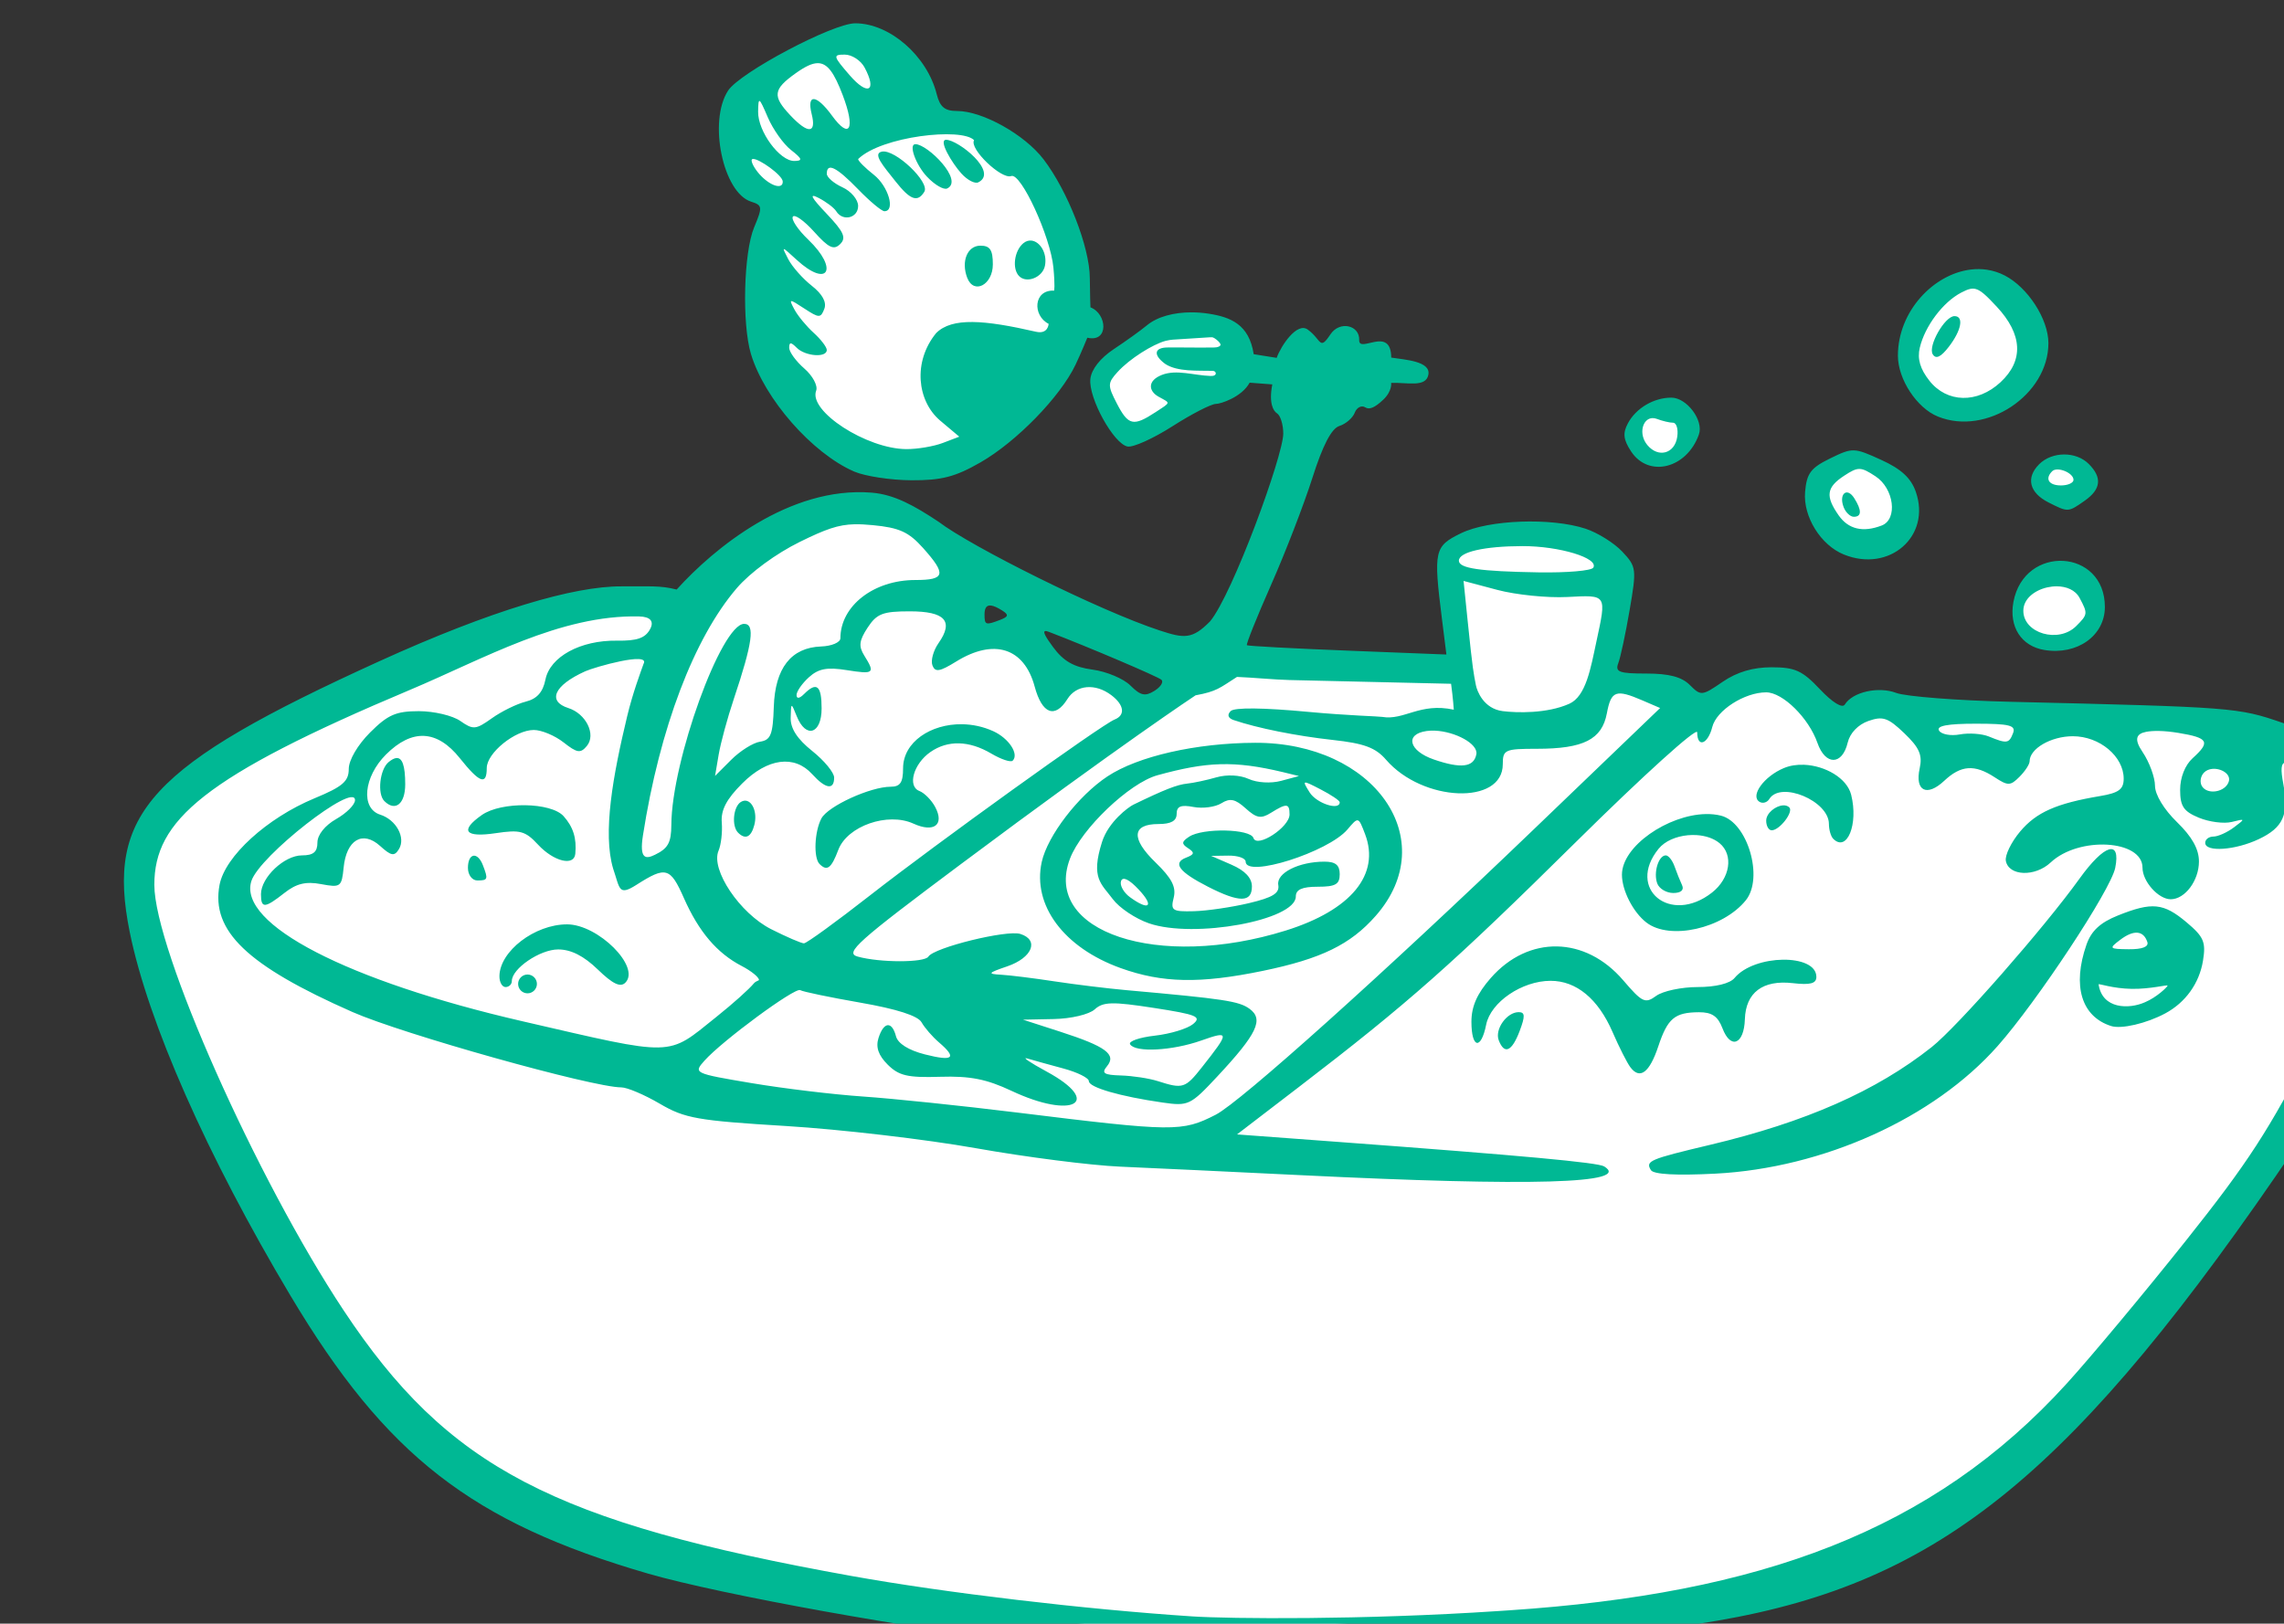 <?xml version="1.0" ?><svg height="247.736mm" viewBox="0 0 348.413 247.736" width="348.413mm" xmlns="http://www.w3.org/2000/svg">
    <rect x="0" y="0" width="348.413" height="247.736" fill="#333333" stroke="none"/>
    <path d="m 45779.949,8537.066 c -9.51,-0.246 -19.052,6.409 -35.75,13.965 -28.124,12.726 -37.761,24.599 -39.578,46.781 -1.527,18.648 6.975,24.18 30.688,37.647 -6.887,11.752 -11.578,26.152 -12.674,43.818 -4.77,76.857 40.285,94.959 69.422,104.734 34.137,4.138 96.548,-18.258 108.388,-79.857 11.839,-61.6 -34.824,-107.631 -68.099,-112.906 -3.625,-0.575 -7.864,-0.76 -12.264,-0.769 -3.465,-15.834 -9.122,-32.272 -18.371,-41.297 -8.761,-8.549 -15.255,-11.947 -21.762,-12.115 z m 643.016,144.162 c -9.511,0.072 -19.037,4.597 -25.875,11.502 -13.678,13.809 -16.438,30.929 -4.082,48.928 9.598,13.292 27.067,11.845 38.504,5.432 11.437,-6.413 30.805,-28.811 17.242,-50.637 -6.782,-10.913 -16.278,-15.296 -25.789,-15.225 z m -446.611,21.725 c -15.322,0.431 -33.835,11.422 -48.381,22.979 -18.621,14.792 -10.285,13.341 -3.504,26.943 8.219,26.067 62.755,-9.256 70.111,-15.152 7.357,-5.896 10.346,-24.413 -6.262,-32.43 -3.634,-1.754 -7.674,-2.461 -11.964,-2.34 z m 265.623,47.619 c -7.626,0.064 -14.06,5.394 -13.963,17.791 -2.07,12.93 15.86,13.861 25.4,8.689 9.54,-5.172 3.679,-22.914 -6.033,-25.707 -1.821,-0.524 -3.645,-0.788 -5.404,-0.773 z m 116.599,33.445 c -8.333,-0.067 -16.77,2.934 -22.465,8.935 -14.488,20 1.773,36.582 19.178,38.754 17.404,2.172 36.582,-20.405 27.088,-35.553 -5.042,-8.047 -14.356,-12.061 -23.801,-12.137 z m 110.68,0.02 c -3.821,0.095 -6.893,2.357 -9.121,6.809 1.895,12.051 4.538,7.032 15.457,10.084 10.919,3.051 14.999,-5.119 5.459,-12.102 -4.471,-3.273 -8.424,-4.875 -11.795,-4.791 z m -681.901,27.557 c -11.806,-0.443 -24.376,0.988 -35.574,4.006 -29.862,8.047 -74.408,50.203 -74.408,50.203 0,0 -55.211,-2.36 -72.275,3.473 -17.063,5.833 -134.447,53.617 -157.582,70.377 -23.135,16.76 -52.344,20.969 -75.315,65.193 -7.654,51.839 5.573,82.788 79.326,235.545 73.751,152.757 217.399,170.55 352.598,197.498 135.199,26.948 230.457,13.698 419.227,6.094 188.769,-7.605 288.316,-158.79 331.878,-213.351 43.562,-54.561 82.565,-120.58 97.249,-191.68 14.685,-71.1 -43.071,-94.77 -63.334,-101.268 -20.264,-6.497 -192.379,-12.257 -210.674,-15.432 -18.293,-3.175 -35.852,17.867 -35.852,17.867 0,0 -27.513,-30.927 -42.033,-31.148 -14.52,-0.222 -46.434,15.357 -46.434,15.357 l -46.433,-18.016 c 0,0 10.254,-46.587 6.07,-59.359 -4.184,-12.773 -25.675,-24.363 -45.693,-22.148 -20.017,2.215 -46.519,5.905 -48.241,13.879 -1.724,7.974 6.155,63.789 6.155,63.789 0,0 -100.828,-4.799 -134.217,-0.443 -33.39,4.356 -53.621,25.719 -53.621,25.719 0,0 -3.529,-11.296 -11.651,-17.129 -8.122,-5.833 -38.966,0.664 -38.966,0.664 0,0 -4.678,-15.874 -12.225,-26.432 -7.548,-10.558 -31.502,-3.1 -31.502,-3.1 0,0 -4.84,-31.083 -13.701,-51.018 -5.536,-12.459 -23.093,-18.401 -42.772,-19.141 z m 683.754,38.08 c -8.413,-0.1 -17.14,3.124 -21.261,8.977 -10.057,26.274 6.664,24.726 21.607,28.76 14.942,4.034 25.401,-16.965 17.815,-29.223 -3.556,-5.746 -10.736,-8.425 -18.161,-8.514 z" fill="#FFFFFF" paint-order="markers stroke fill" transform="translate(285.736,52.819) matrix(0.265,0,0,0.265,-12286.515,-2309.869)"/>
    <path d="m 45778.266,8530.582 c -12.889,0 -66.326,28.283 -73.17,38.728 -11.536,17.61 -3.019,58.814 13.226,63.971 6.54,2.076 6.657,3.05 1.752,14.787 -6.041,14.453 -7.076,55.483 -1.845,72.896 7.776,25.873 35.247,57.191 59.373,67.689 6.24,2.714 21.082,4.977 32.984,5.043 17.372,0.087 25.212,-1.941 39.746,-10.279 20.756,-11.905 45.923,-37.755 54.719,-56.197 3.312,-6.943 6.815,-15.609 6.815,-15.609 12.553,2.937 11.469,-13.783 1.809,-17.48 0,0 -0.332,-8.276 -0.382,-17.018 -0.103,-17.674 -12.699,-49.961 -26.604,-68.191 -10.887,-14.274 -35.162,-27.846 -49.802,-27.846 -7.076,0 -9.871,-2.311 -11.723,-9.699 -5.543,-22.075 -27.062,-40.795 -46.898,-40.795 z m -6.034,18.033 c 4.092,0 9.223,3.332 11.405,7.402 7.346,13.731 1.895,16.577 -8.575,4.475 -9.584,-11.084 -9.774,-11.877 -2.83,-11.877 z m -15.496,4.922 c 5.646,0.013 9.464,5.686 14.293,18.336 7.459,19.526 4.136,25.984 -6.123,11.9 -9.004,-12.361 -14.693,-12.797 -11.705,-0.894 2.829,11.278 -2.099,11.547 -12.318,0.67 -10.409,-11.077 -9.913,-14.932 3.105,-24.203 5.316,-3.785 9.361,-5.816 12.748,-5.809 z m -33.447,21.812 c 0.739,0.425 2.1,3.429 4.633,9.334 2.979,6.943 9.003,15.427 13.383,18.854 6.511,5.093 6.861,6.247 1.916,6.312 -8.429,0.111 -21.021,-17.016 -20.86,-28.357 0.07,-4.412 0.188,-6.567 0.928,-6.143 z m 123.397,22.533 c -2.997,4.853 15.8,22.785 21.376,20.646 5.556,-2.132 22.596,34.849 24.284,52.709 1.021,10.779 0.42,13.266 0.42,13.266 -12.016,-0.589 -12.527,14.395 -3.171,19.117 0,0 -0.216,6.176 -7.275,4.558 -29.804,-6.831 -48.333,-8.371 -57.472,0.765 -13.541,16.561 -10.919,39.101 2.232,50.326 l 11.082,9.326 -9.514,3.619 c -5.234,1.991 -14.687,3.579 -21.002,3.539 -22.891,-0.159 -56.385,-21.878 -51.873,-33.637 1.081,-2.821 -1.965,-8.553 -6.775,-12.734 -4.81,-4.183 -8.742,-9.562 -8.742,-11.955 0,-3.387 0.96,-3.394 4.324,-0.027 4.947,4.944 17.313,5.861 17.313,1.281 0,-1.676 -3.395,-6.122 -7.547,-9.879 -4.149,-3.757 -9.137,-9.803 -11.082,-13.438 -3.375,-6.305 -3.111,-6.331 5.707,-0.553 8.496,5.564 9.428,5.58 11.494,0.195 1.463,-3.809 -1.061,-8.462 -7.199,-13.293 -5.197,-4.088 -11.284,-10.958 -13.524,-15.268 -4.066,-7.822 -4.056,-7.821 4.764,0.279 18.08,16.602 24.506,5.464 6.697,-11.6 -5.881,-5.634 -9.871,-11.569 -8.867,-13.19 1,-1.622 6.515,2.278 12.254,8.666 8.361,9.309 11.334,10.721 14.992,7.113 3.668,-3.619 2.126,-7.065 -7.875,-17.586 -8.924,-9.387 -10.201,-11.93 -4.523,-9.002 4.356,2.242 8.911,5.691 10.132,7.664 3.764,6.093 12.612,3.956 12.612,-3.047 0,-3.65 -4.057,-8.482 -9.016,-10.742 -4.961,-2.259 -9.019,-5.768 -9.019,-7.793 0,-6.658 5.612,-3.874 18.035,8.94 6.729,6.943 13.537,12.623 15.134,12.623 6.486,0 2.297,-14.376 -6.117,-20.996 -4.959,-3.9 -9.017,-7.964 -9.017,-9.031 13.421,-13.137 59.722,-18.293 66.758,-10.865 z m -127.309,10.82 c 3.401,-0.333 17.013,9.331 17.156,12.949 0.192,4.571 -6.283,3.007 -12.25,-2.963 -3.119,-3.117 -5.67,-7.251 -5.67,-9.186 0,-0.502 0.278,-0.753 0.764,-0.801 z m 93.52,-8.525 c -4.122,0 0.305,11.957 6.601,18.657 4.601,4.898 9.744,7.77 11.684,6.856 9.802,-4.623 -11.329,-25.513 -18.285,-25.513 z m 17.677,-2.517 c -4.653,0 3.358,13.394 8.789,19.397 3.547,3.92 7.836,6.035 9.748,5.088 11.884,-5.885 -11.613,-24.485 -18.537,-24.485 z m -36.949,6.803 c -5.6,1.129 0.804,8.238 7.863,17.188 8.42,10.682 12.666,12.208 16.533,5.947 3.394,-5.492 -16.806,-24.668 -24.396,-23.135 z m 86.223,51.244 c -1.603,-0.217 -3.272,0.221 -4.821,1.506 -5.263,4.366 -6.58,14.784 -2.404,18.963 4.394,4.391 13.568,0.657 14.859,-6.049 1.392,-7.227 -2.824,-13.769 -7.634,-14.42 z m -29.539,2.912 c -7.507,0 -11.21,9.055 -7.579,18.51 3.767,9.822 14.743,4.061 14.743,-7.738 0,-8.342 -1.616,-10.771 -7.164,-10.771 z m 570.22,13.736 c -21.477,2.534 -42.062,23.988 -42.062,49.574 0,13.616 10.877,30.173 23.06,35.096 27.927,11.284 63.596,-12.466 63.573,-42.312 -0.02,-13.795 -11.798,-32.032 -25.159,-38.939 -3.294,-1.704 -6.727,-2.783 -10.211,-3.301 -3.046,-0.453 -6.132,-0.479 -9.201,-0.117 z m 2.52,11.162 c 3.062,0.702 6.268,3.751 12.281,10.199 14.917,16.002 15.67,31.051 2.18,43.553 -13.316,12.342 -30.813,11.948 -40.934,-0.92 -5.326,-6.761 -7.019,-12.601 -5.517,-18.953 2.943,-12.443 13.338,-26.277 23.857,-31.752 1.976,-1.028 3.57,-1.754 5.02,-2.086 1.087,-0.249 2.092,-0.275 3.113,-0.041 z m -451.373,13.494 c -9.823,0.03 -19.383,2.376 -25.557,7.514 -3.469,2.887 -11.992,9.012 -18.943,13.611 -7.901,5.228 -12.982,11.701 -13.565,17.271 -1.141,10.927 13.402,37.315 21.414,38.857 3.217,0.62 14.877,-4.649 25.905,-11.705 11.032,-7.056 22.26,-12.828 24.953,-12.828 2.694,0 14.871,-3.891 19.416,-12.223 l 13.049,0.981 c -2.155,11.045 0.709,15.429 2.697,16.656 1.984,1.227 3.609,6.476 3.609,11.664 0,12.64 -29.136,92.416 -42.117,108.113 -10.332,10.469 -14.934,9.862 -28.912,5.285 -34.867,-11.415 -108.957,-48.479 -127.367,-62.611 -13.977,-9.264 -25.433,-15.733 -38.615,-16.781 -47.322,-3.765 -90.872,32.175 -112.172,55.792 -9.657,-2.44 -15.518,-1.735 -31.811,-1.827 -27.262,-0.155 -74.7,13.693 -139.346,43.107 -132.15,60.131 -157.488,87.61 -143.701,155.834 10.491,51.889 44.573,129.048 92.465,209.316 55.087,92.323 104.367,130.656 205.918,160.168 41.515,12.065 156.142,32.731 217.635,39.236 90.494,9.573 310.2,2.907 397.588,-12.064 129.291,-22.15 206.222,-85.223 333.775,-273.65 57.312,-84.665 68.515,-110.993 65.727,-154.475 -2.917,-45.429 -25.068,-72.072 -73.94,-88.936 -25.529,-8.809 -27.85,-8.988 -156.369,-12.076 -30.799,-0.74 -60.447,-3.039 -65.887,-5.107 -10.289,-3.913 -25.144,-0.56 -29.623,6.688 -1.432,2.319 -7.127,-1.181 -14.314,-8.801 -10.137,-10.749 -14.333,-12.656 -27.858,-12.656 -10.747,0 -19.906,2.729 -28.177,8.398 -11.872,8.133 -12.466,8.192 -18.854,1.807 -4.661,-4.663 -11.991,-6.596 -25.031,-6.596 -15.711,0 -18.099,-0.889 -16.137,-6.004 1.267,-3.302 4.204,-17.066 6.522,-30.59 4.062,-23.688 3.909,-24.922 -4.252,-33.607 -4.658,-4.959 -14.152,-10.89 -21.094,-13.182 -19.735,-6.513 -55.748,-5.205 -71.738,2.603 -15.356,7.499 -15.901,9.931 -10.992,49.129 l 2.595,20.699 -56.886,-2.244 c -31.288,-1.236 -57.369,-2.637 -57.954,-3.113 -0.587,-0.476 5.663,-16.091 13.889,-34.699 8.227,-18.608 18.935,-46.338 23.801,-61.623 6.022,-18.92 10.992,-28.471 15.562,-29.922 3.694,-1.172 7.669,-4.612 8.83,-7.641 1.162,-3.03 3.88,-4.414 6.041,-3.078 2.161,1.336 5.055,0.616 10.354,-4.396 5.299,-5.012 4.555,-9.674 4.555,-9.674 9.123,-0.38 20.039,2.814 21.433,-4.738 1.453,-7.868 -13.734,-8.611 -21.383,-9.84 -0.134,-18.713 -18.743,-2.084 -18.443,-10.133 0.316,-8.535 -11.22,-11.276 -16.568,-3.227 -6.43,9.676 -5.016,3.034 -13.076,-2.787 -6.187,-4.468 -15.428,9.408 -17.85,16.303 l -13.229,-2.106 c -2.631,-17.184 -13.312,-21.42 -26.179,-23.369 -3.217,-0.487 -6.519,-0.735 -9.793,-0.725 z m 439.365,2.178 c -5.588,0 -15.423,17.285 -12.512,21.992 1.817,2.938 4.685,1.588 9.254,-4.354 7.265,-9.446 8.778,-17.639 3.258,-17.639 z m -428.648,12.182 c 0.713,-0.045 1.555,-0.16 2.548,0.453 1.988,1.227 3.61,2.946 3.61,3.822 0,0.876 -1.622,1.594 -3.61,1.594 -9.844,0.174 -18.954,-0.102 -26.863,0 -7.293,0 -8.821,4.022 -1.307,9.516 7.053,4.583 18.659,3.704 27.219,3.939 2.372,0.012 2.855,3.148 -1.086,2.953 -9.686,-0.317 -19.647,-3.908 -28.082,-0.627 -8.455,3.289 -7.814,9.265 -1.976,12.541 6.958,3.905 7.453,2.926 -1.68,8.91 -12.831,8.409 -15.721,7.753 -22.354,-5.068 -5.336,-10.32 -5.307,-11.672 0.415,-17.994 7.013,-7.748 20.343,-15.983 27.593,-17.959 1.451,-0.395 3.38,-0.659 4.256,-0.715 z m 265.658,34.75 c -10.103,0 -20.335,6.044 -25.002,14.768 -3.051,5.704 -2.644,9.374 1.805,16.162 10.1,15.416 32.13,9.917 39.064,-9.754 2.842,-8.06 -6.984,-21.176 -15.867,-21.176 z m -10.905,11.781 c 0.819,-0.031 1.707,0.118 2.649,0.48 3.123,1.199 7.284,2.18 9.244,2.18 1.964,0 3.05,3.64 2.414,8.088 -1.391,9.755 -10.901,12.377 -17.232,4.75 -5.205,-6.273 -2.806,-15.282 2.925,-15.498 z m 115.975,18.584 c -3.771,-0.105 -7.206,1.475 -13.689,4.644 -11.156,5.453 -13.493,8.591 -14.397,19.338 -1.189,14.164 9.014,30.601 22.338,35.984 26.184,10.58 50.333,-10.494 41.398,-36.125 -2.758,-7.918 -8.407,-13.128 -19.935,-18.379 -7.832,-3.568 -11.943,-5.358 -15.715,-5.463 z m 120.963,2.352 c -5.289,0.033 -10.593,1.911 -14.311,5.629 -7.774,7.776 -5.672,16.399 5.368,21.984 11.365,5.749 11.24,5.756 20.832,-0.963 9.446,-6.617 10.192,-13.353 2.347,-21.197 -3.67,-3.671 -8.945,-5.485 -14.236,-5.451 z m -117.709,8.34 c 2.44,0.045 4.939,1.448 9.199,4.24 10.69,7.004 12.925,24.74 3.569,28.33 -10.799,4.145 -19.162,2.174 -24.77,-5.834 -7.76,-11.08 -7.065,-16.137 3.152,-22.83 4.029,-2.64 6.41,-3.951 8.85,-3.906 z m 114.035,0.297 c 1.288,0.012 2.734,0.341 4.088,0.887 2.709,1.092 5.055,3.051 5.055,5.08 0,1.773 -3.248,3.225 -7.221,3.225 -7.038,0 -9.407,-3.828 -5.061,-8.174 0.724,-0.723 1.852,-1.029 3.139,-1.018 z m -122.236,13.42 c -1.776,0.788 -2.602,3.966 -0.957,8.252 1.174,3.064 3.81,5.572 5.861,5.572 4.577,0 4.668,-3.738 0.246,-10.727 -1.04,-1.644 -2.126,-2.621 -3.123,-3.041 -0.744,-0.311 -1.437,-0.318 -2.027,-0.057 z m -570.309,18.137 c 3.145,-0.071 6.534,0.125 10.524,0.508 15.288,1.469 20.667,3.917 28.914,13.146 13.586,15.205 12.797,18.439 -4.477,18.439 -23.934,0 -43.077,14.886 -43.107,33.531 0,2.387 -5.006,4.519 -11.117,4.738 -17.244,0.619 -26.499,12.449 -27.219,34.799 -0.514,15.954 -1.749,19.077 -7.906,20.02 -4.014,0.614 -11.48,5.303 -16.598,10.42 l -9.309,9.305 2.073,-12.225 c 1.135,-6.723 5.057,-21.151 8.709,-32.06 10.831,-32.348 12.336,-43.279 5.955,-43.279 -13.134,0 -41.712,78.963 -41.901,115.736 -0.05,10.399 -1.994,13.581 -9.408,17.203 -5.157,2.52 -9.128,2.872 -6.936,-11.141 9.652,-61.703 29.384,-113.685 54.042,-142.389 7.693,-8.957 22.558,-19.864 36.269,-26.613 14.804,-7.292 22.058,-9.924 31.492,-10.139 z m 384.49,12.57 c 21.275,-0.036 44.144,6.934 40.752,12.42 -1.083,1.755 -15.279,2.968 -31.543,2.697 -33.923,-0.564 -45.82,-2.313 -45.82,-6.736 0,-4.989 14.66,-8.344 36.611,-8.381 z m 311.274,8.5 c -12.38,-0.687 -25.539,6.981 -28.658,23.604 -2.685,14.327 4.5,25.509 17.812,27.705 18.891,3.117 34.822,-8.223 34.822,-24.785 0,-16.796 -11.597,-25.837 -23.976,-26.523 z m -345.188,11.541 19.411,5.162 c 10.676,2.839 28.756,4.682 40.177,4.1 23.188,-1.182 22.774,-1.82 16.828,25.91 -3.206,14.94 -5.909,31.25 -15.556,35.562 -12.861,5.75 -30.37,5.245 -38.326,4.238 -10.998,-1.391 -14.804,-11.584 -15.459,-15.039 -1.337,-7.053 -1.773,-8.175 -4.719,-36.922 z m 341.475,3.111 c 5.497,0.03 10.664,2.07 13.121,6.66 4.833,9.031 4.775,9.515 -1.937,16.227 -10.122,10.121 -30.43,4.235 -30.43,-8.82 0,-6.869 6.456,-11.781 13.728,-13.445 1.818,-0.416 3.686,-0.631 5.518,-0.621 z m -613.371,11.088 c 1.588,0.22 3.69,1.179 6.355,2.869 3.839,2.433 3.597,3.516 -1.195,5.356 -8.392,3.22 -9.021,3.003 -9.021,-3.104 0,-3.036 0.777,-4.727 2.443,-5.094 0.416,-0.092 0.889,-0.101 1.418,-0.027 z m -46.945,3.316 c 20.397,0 25.499,5.61 16.627,18.281 -3.005,4.287 -4.593,10.062 -3.53,12.834 1.571,4.092 4.154,3.674 13.682,-2.217 21.772,-13.455 39.159,-7.895 45.176,14.443 4.252,15.791 11.689,18.615 18.849,7.152 5.15,-8.248 16.092,-9.196 25.315,-2.193 7.401,5.619 8.156,11.516 1.802,14.014 -7.326,2.878 -102.582,71.394 -140.777,101.258 -19.401,15.171 -36.505,27.584 -38.006,27.584 -1.503,0 -9.97,-3.651 -18.82,-8.115 -18.089,-9.122 -35.014,-34.339 -30.344,-45.209 1.461,-3.403 2.302,-10.686 1.864,-16.186 -0.579,-7.244 2.658,-13.454 11.746,-22.541 14.589,-14.591 30.077,-16.64 40.31,-5.332 7.707,8.514 12.625,9.277 12.625,1.959 0,-2.891 -5.681,-9.789 -12.625,-15.328 -8.602,-6.864 -12.554,-12.946 -12.392,-19.09 0.226,-8.977 0.245,-8.982 3.492,-0.902 5.262,13.092 14.31,10.242 14.31,-4.508 0,-13.216 -2.84,-15.551 -10.095,-8.295 -2.653,2.654 -4.33,2.869 -4.33,0.559 0,-2.073 3.207,-6.669 7.123,-10.215 5.488,-4.967 10.45,-5.91 21.64,-4.121 15.808,2.528 16.61,1.88 10.268,-8.281 -3.411,-5.457 -3.037,-8.669 1.883,-16.18 5.26,-8.024 8.736,-9.371 24.207,-9.371 z m -155.631,2.949 c 6.25,0.153 8.655,2.721 6.222,7.268 -2.785,5.2 -7.477,6.84 -19.086,6.664 -20.986,-0.317 -38.542,9.236 -41.175,22.408 -1.459,7.284 -4.856,11.08 -11.393,12.721 -5.122,1.286 -13.87,5.582 -19.433,9.545 -9.317,6.634 -10.759,6.757 -18.172,1.565 -4.428,-3.102 -15.166,-5.641 -23.858,-5.641 -13.159,0 -17.86,2.053 -28.08,12.273 -7.185,7.186 -12.275,15.894 -12.275,21 0,7.156 -3.527,10.183 -19.637,16.861 -27.455,11.38 -51.666,33.452 -54.756,49.92 -4.968,26.478 15.867,46.408 76.481,73.148 28.796,12.704 138.307,43.414 154.814,43.414 3.344,0 13.296,4.227 22.115,9.395 14.457,8.474 21.6,9.737 72.848,12.865 31.249,1.908 80.373,7.653 109.168,12.77 28.79,5.116 66.157,9.893 83.035,10.615 16.879,0.722 63.995,2.944 104.701,4.938 132.329,6.48 189.882,4.8 173.901,-5.076 -3.64,-2.25 -46.531,-6.197 -153.819,-14.158 l -57.539,-4.269 35.875,-27.5 c 62.503,-47.908 88.277,-70.715 159.532,-141.17 38.432,-38.005 69.498,-66.096 69.498,-62.848 0,9.114 6.175,6.918 8.685,-3.088 2.399,-9.557 18.534,-19.922 31.012,-19.922 9.547,0 24.515,14.761 29.515,29.104 4.576,13.133 14.309,13.016 17.432,-0.207 1.285,-5.434 5.969,-10.329 11.877,-12.406 8.348,-2.937 11.331,-1.916 20.713,7.072 8.67,8.302 10.52,12.534 8.836,20.203 -2.867,13.05 4.105,16.581 14.135,7.158 9.611,-9.03 17.484,-9.583 29.004,-2.035 7.683,5.035 9.045,5.012 14.312,-0.256 3.203,-3.202 5.824,-7.216 5.824,-8.918 0,-7.294 12.326,-14.441 24.903,-14.441 15.377,0 29.254,11.59 29.254,24.438 0,6.118 -2.819,8.201 -13.54,10 -25.243,4.238 -36.748,9.341 -46.086,20.441 -5.122,6.09 -8.817,13.696 -8.205,16.906 1.674,8.792 16.838,9.319 25.801,0.898 16.179,-15.199 52.862,-13.113 52.862,3.004 0,7.945 9.143,18.18 16.244,18.18 8.206,0 16.248,-10.758 16.248,-21.746 0,-7.14 -3.962,-14.243 -12.637,-22.67 -7.488,-7.272 -12.662,-15.801 -12.662,-20.933 -0.01,-4.764 -3.184,-13.576 -7.193,-19.49 -5.008,-7.387 -3.579,-10.413 2.021,-11.543 3.85,-0.777 10.299,-0.791 18.736,0.607 17.233,2.854 18.507,5.145 8.119,14.545 -4.374,3.96 -7.214,11.12 -7.214,18.174 0,9.522 1.96,12.451 10.8,16.113 5.944,2.46 14.474,3.553 18.956,2.424 7.866,-1.982 7.907,-1.871 1.142,3.184 -3.854,2.88 -9.136,5.236 -11.736,5.236 -2.599,0 -4.725,1.622 -4.725,3.607 0,5.509 17.307,4.303 30.914,-2.154 14.056,-6.679 17.353,-14.16 14.008,-31.984 -2.943,-15.677 0.119,-15.999 19.393,-2.035 23.975,17.369 27.686,25.82 27.75,62.176 0.05,29.722 -12.349,55.796 -30.133,90.439 -25.141,48.978 -37.26,67.658 -73.211,112.832 -23.695,29.775 -54.397,66.6 -68.225,81.832 -77.705,85.576 -177.152,121.202 -321.24,130.807 0,0 -4.159,0.277 -6.238,0.416 -78.229,5.215 -154.802,4.475 -176.08,3.078 -62.043,-4.073 -142.32,-13.591 -196.041,-23.246 -172.207,-30.951 -232.614,-62.549 -292.539,-153.021 -50.229,-75.836 -108.926,-207.834 -108.926,-244.953 0,-36.928 28.063,-62.138 147.174,-112.256 42.22,-17.765 86.527,-43.387 131.994,-42.275 z m 233.558,8.438 c 0.43,-0.125 1.168,0.026 2.205,0.424 22.794,8.748 62.601,25.695 64.747,27.568 1.44,1.254 -0.359,4.138 -3.995,6.408 -5.347,3.338 -7.988,2.748 -13.806,-3.068 -3.959,-3.959 -13.762,-8.078 -21.787,-9.154 -10.797,-1.448 -16.71,-4.816 -22.721,-12.947 -4.447,-6.014 -5.931,-8.857 -4.643,-9.23 z m -231.107,18.826 c -1.706,4.83 -6.184,16.603 -9.465,30.287 -8.123,33.878 -14.219,67.075 -8.023,87.754 3.894,11.338 2.961,15.837 13.254,9.305 17.096,-10.918 19.578,-10.234 27.449,7.557 8.579,19.394 19.051,31.692 33.287,39.1 5.456,2.838 9.92,6.45 9.92,8.027 0,0.392 -1.645,0.565 -2.817,1.846 -2.942,3.529 -11.514,11.27 -21.97,19.648 -28.491,22.831 -22.765,22.714 -111.369,2.289 -100.736,-23.221 -163.91,-55.909 -156.034,-80.73 4.575,-14.407 59.7,-57.451 59.653,-46.572 0,2.594 -4.884,7.484 -10.83,10.867 -6.48,3.687 -10.805,9.109 -10.805,13.539 0,5.443 -2.341,7.387 -8.889,7.387 -10.195,0 -23.605,12.695 -23.605,22.344 0,8.338 2.139,8.22 13.531,-0.74 6.875,-5.408 12.29,-6.708 21.072,-5.061 11.228,2.106 11.877,1.63 12.977,-9.506 1.584,-16.024 10.946,-21.565 21.023,-12.443 6.364,5.757 8.183,6.069 10.791,1.848 4.085,-6.611 -1.529,-16.965 -10.795,-19.906 -11.264,-3.575 -9.519,-21.729 3.329,-34.576 15.025,-15.027 29.458,-14.321 42.544,2.082 11.397,14.282 15.498,15.785 15.498,5.678 0,-8.693 16.34,-21.924 27.077,-21.924 4.426,0 12.151,3.227 17.164,7.17 7.778,6.12 9.739,6.417 13.375,2.035 5.442,-6.556 -0.446,-18.591 -10.682,-21.84 -11.943,-3.792 -8.603,-12.871 9.746,-21.16 5.365,-2.424 37.54,-11.557 33.594,-4.303 z m 341.588,7.545 c 9.236,0.361 21.514,1.594 30.256,1.797 l 92.986,2.156 c 1.188,8.737 1.564,14.916 1.562,14.916 -19.66,-4.245 -28.498,6.338 -41.261,4.146 -1.973,-0.339 -19.568,-0.735 -42.342,-2.873 -26.077,-2.448 -42.681,-2.623 -44.836,-0.469 -2.153,2.154 -1.522,4.067 1.701,5.166 13.591,4.636 36.167,9.17 57.035,11.453 18.089,1.979 24.684,4.424 30.69,11.371 21.137,24.461 67.219,26.255 67.219,2.617 0,-8.37 1.167,-8.898 19.683,-8.898 26.791,0 37.408,-5.387 40.225,-20.408 2.453,-13.08 5.166,-14.055 20.578,-7.408 l 10.084,4.35 -73.307,70.402 c -86.122,82.708 -168.504,156.63 -182.47,163.734 v 0.012 c -19.588,9.964 -23.82,9.917 -114.596,-1.266 -31.77,-3.914 -71.572,-8.051 -88.451,-9.193 -16.88,-1.142 -45.781,-4.62 -64.231,-7.729 -33.191,-5.593 -33.479,-5.727 -27.078,-12.904 10.247,-11.493 52.227,-42.424 55.137,-40.625 1.451,0.897 17.036,4.142 34.637,7.211 20.993,3.66 33.099,7.551 35.201,11.305 1.76,3.147 6.281,8.358 10.043,11.578 10.559,9.042 8.209,11.049 -8.09,6.912 -9.404,-2.387 -15.571,-6.253 -16.668,-10.447 -2.324,-8.896 -7.07,-8.429 -10.059,0.988 -1.684,5.306 -0.07,10.001 5.291,15.344 6.418,6.4 11.505,7.582 30.164,7.002 17.308,-0.538 26.733,1.322 41.176,8.123 35.205,16.579 53.004,6.679 20.08,-11.17 -9.433,-5.113 -14.406,-8.484 -11.056,-7.49 3.35,0.994 12.691,3.586 20.755,5.758 8.07,2.172 14.672,5.449 14.672,7.281 0,3.599 17.858,8.783 42.469,12.326 14.8,2.131 16.015,1.55 31.443,-14.984 22.951,-24.598 26.913,-32.897 18.604,-38.973 -6.057,-4.429 -14.569,-5.722 -70.856,-10.752 -10.922,-0.976 -29.607,-3.262 -41.521,-5.08 -11.913,-1.818 -25.722,-3.533 -30.686,-3.812 -8.011,-0.451 -7.614,-0.993 3.567,-4.818 14.42,-4.935 18.568,-15.162 7.564,-18.654 -7.826,-2.483 -49.746,7.843 -52.961,13.045 -2.201,3.551 -28.023,3.541 -40.748,-0.025 -7.537,-2.114 -0.404,-8.497 59.571,-53.303 92.266,-68.927 134.984,-97.115 134.984,-97.115 12.25,-2.264 13.82,-4.185 23.84,-10.596 z m 425.26,26.941 c 19.462,1e-4 23.204,0.943 21.488,5.416 -2.312,6.027 -3.56,6.202 -13.942,1.951 -3.972,-1.626 -11.49,-2.161 -16.71,-1.188 -5.218,0.973 -10.596,-0.02 -11.948,-2.205 -1.689,-2.737 4.881,-3.975 21.112,-3.975 z m -583.541,0.301 c -17.899,-0.244 -33.93,10.179 -33.93,25.43 0,8.119 -1.653,10.559 -7.145,10.559 -11.643,0 -36.073,11.179 -39.851,18.23 -4.013,7.503 -4.652,22.698 -1.098,26.252 4.36,4.36 6.786,2.532 10.818,-8.146 5.178,-13.722 28.44,-21.843 43.243,-15.098 11.844,5.397 17.997,0.666 12.5,-9.607 -2.113,-3.947 -6.196,-8.079 -9.073,-9.182 -7.025,-2.696 -3.397,-15.616 6.286,-22.396 9.981,-6.992 22.305,-6.703 35.044,0.822 5.7,3.367 11.267,5.222 12.364,4.123 3.789,-3.788 -2.193,-12.886 -11.16,-16.971 -5.857,-2.668 -12.031,-3.934 -17.998,-4.016 z m 272.242,3.707 c 11.643,0.498 24.993,7.562 23.828,13.609 -1.441,7.482 -8.825,8.378 -24.496,2.98 -14.379,-4.952 -16.831,-14.588 -4.17,-16.381 1.547,-0.219 3.175,-0.28 4.838,-0.209 z m -103.561,6.984 c -33.943,0.123 -67.433,7.747 -84.941,19.334 -16.832,11.138 -34.534,34.197 -37.852,49.299 -5.466,24.882 12.703,49.319 45.405,61.08 24.039,8.646 45.738,9.072 81.873,1.607 33.64,-6.948 50.475,-15.162 65.009,-31.717 38.451,-43.79 -0.665,-99.853 -69.494,-99.603 z m -494.502,8.81 c -1.21,0.177 -2.638,0.961 -4.293,2.334 -5.061,4.2 -6.586,18.241 -2.435,22.393 6.291,6.29 12.032,1.693 12.033,-9.629 0,-10.72 -1.675,-15.63 -5.305,-15.098 z m 474.504,3.522 c 11.027,-0.312 22.057,1.203 36.246,4.607 l 9.026,2.211 -10.25,2.756 c -5.879,1.58 -13.852,1.116 -18.688,-1.088 -5.033,-2.293 -12.547,-2.662 -18.629,-0.916 -5.607,1.61 -13.144,3.222 -16.754,3.586 -5.792,0.584 -13.018,3.415 -30.976,12.129 -2.77,1.345 -14.344,9.74 -18.078,21.523 -6.634,20.934 -0.38,23.979 6.218,32.877 3.716,5.009 13.101,11.282 20.856,13.943 25.973,8.915 84.494,-1.807 84.494,-15.482 0,-3.993 3.626,-5.602 12.635,-5.602 10.23,0 12.636,-1.375 12.636,-7.221 0,-5.244 -2.401,-7.219 -8.787,-7.219 -14.752,0 -27.751,6.553 -26.58,13.402 0.822,4.792 -3.108,7.225 -16.978,10.51 -9.928,2.351 -24.177,4.431 -31.66,4.621 -12.389,0.316 -13.424,-0.382 -11.561,-7.803 1.533,-6.112 -1.091,-11.188 -10.484,-20.293 -14.24,-13.8 -13.584,-22.1 1.74,-22.1 7.21,0 10.441,-1.808 10.441,-5.838 0,-4.383 2.413,-5.374 9.682,-3.984 5.323,1.018 12.538,0.06 16.043,-2.127 4.997,-3.122 8.008,-2.493 13.994,2.924 6.295,5.697 8.833,6.139 14.592,2.545 9.027,-5.638 10.68,-5.486 10.68,0.981 0,7.326 -18.779,19.563 -20.786,13.545 -1.772,-5.322 -29.181,-5.892 -36.984,-0.77 -4.432,2.909 -4.541,4.119 -0.602,6.662 3.86,2.489 3.638,3.563 -1.123,5.391 -8.042,3.085 -4.16,8.245 12.659,16.826 18.004,9.185 25.17,9.119 25.17,-0.229 0,-4.89 -3.975,-9.121 -11.733,-12.494 l -11.73,-5.1 9.925,-0.141 c 5.462,-0.078 9.932,1.481 9.932,3.467 0,9.574 47.558,-5.474 58.621,-18.549 6.264,-7.402 6.284,-7.394 10.131,2.719 8.824,23.213 -8.03,43.727 -45.578,55.469 -73.611,23.021 -140.327,0.799 -124.283,-41.397 6.534,-17.186 34.199,-43.543 50.304,-47.984 14.171,-3.908 25.194,-6.047 36.219,-6.359 z m 336.049,0.322 c -4.042,-0.166 -8.035,0.408 -11.584,1.879 -11.457,4.745 -19.63,16.022 -14.094,19.443 1.852,1.146 4.39,0.434 5.639,-1.584 6.531,-10.569 34.332,1.041 34.332,14.338 0,3.333 1.119,7.178 2.482,8.543 7.939,7.936 14.581,-8.385 10.325,-25.352 -2.413,-9.607 -14.978,-16.768 -27.1,-17.267 z m 234.803,2.391 c 5.135,-0.579 11.126,2.915 9.646,7.361 -2.009,6.035 -12.223,7.751 -15.414,2.59 -1.402,-2.269 -0.852,-5.822 1.225,-7.899 1.213,-1.213 2.831,-1.86 4.543,-2.053 z m -521.969,7.869 c 0.812,-0.218 3.53,1.161 8.895,3.936 6.027,3.118 10.958,6.437 10.958,7.379 0,5.029 -13.365,0.654 -17.314,-5.668 -2.256,-3.613 -3.35,-5.428 -2.539,-5.646 z m -322.92,10.428 c -0.632,0.079 -1.285,0.312 -1.949,0.723 -4.402,2.72 -5.417,13.872 -1.606,17.682 4.188,4.189 7.519,2.622 9.356,-4.41 1.96,-7.487 -1.376,-14.547 -5.801,-13.994 z m -126.033,2.602 c -9.463,-0.14 -19.419,1.711 -25.002,5.621 -12.898,9.034 -9.773,13.134 7.976,10.473 14.068,-2.11 17.007,-1.311 24.37,6.619 9.018,9.715 20.742,12.594 21.435,5.266 0.846,-8.935 -1.183,-15.452 -6.732,-21.66 -3.617,-4.047 -12.586,-6.178 -22.047,-6.318 z m 723.976,0.086 c -4.262,0.265 -9.668,4.461 -9.668,8.826 0,3.041 1.426,5.527 3.17,5.527 4.548,0 12.707,-10.599 10.137,-13.17 -0.925,-0.924 -2.218,-1.272 -3.639,-1.184 z m -44.564,5.006 c -21.577,0.489 -48.141,18.403 -48.141,34.916 0,9.082 6.456,21.677 14.129,27.568 13.453,10.328 43.976,3.476 57.172,-12.836 10.434,-12.891 1.031,-44.901 -14.31,-48.734 -2.788,-0.696 -5.768,-0.984 -8.85,-0.914 z m -5.104,12.115 c 5.012,0.321 9.774,1.842 13.172,4.662 8.156,6.768 6.102,20.194 -4.345,28.412 -23.92,18.815 -49.489,-2.091 -30.791,-25.178 3.654,-4.513 10.173,-7.202 16.912,-7.822 1.684,-0.155 3.381,-0.18 5.052,-0.072 z m 237.252,8.275 c -3.762,1.127 -9.725,6.812 -16.861,16.748 -20.399,28.408 -70.288,85.268 -85.146,97.045 -31.888,25.279 -72.512,43.199 -127.543,56.266 -35.077,8.327 -37.318,9.285 -34.055,14.565 1.522,2.465 14.667,3.183 37.064,2.027 62.17,-3.209 125.7,-31.912 162.444,-73.397 22.812,-25.754 65.236,-90.028 67.761,-102.656 1.661,-8.296 0.1,-11.725 -3.664,-10.598 z m -255.054,3.398 c -4.211,0 -7.238,10.091 -4.877,16.246 1.142,2.978 5.285,5.416 9.209,5.416 4.425,0 6.339,-1.716 5.037,-4.514 -1.159,-2.482 -3.111,-7.355 -4.334,-10.83 -1.227,-3.475 -3.492,-6.318 -5.035,-6.318 z m -686.371,0.213 c -1.773,0.31 -3.159,2.704 -3.159,7.008 0,4.012 2.408,7.221 5.416,7.221 6.076,0 6.321,-0.661 3.223,-8.73 -1.548,-4.033 -3.708,-5.808 -5.48,-5.498 z m 373.994,13.336 c 0.562,-0.14 1.28,-6e-4 2.144,0.41 1.728,0.822 4.03,2.733 6.803,5.684 9.195,9.788 6.08,12.528 -5.02,4.412 -3.631,-2.655 -5.94,-6.813 -5.13,-9.24 0.235,-0.705 0.641,-1.125 1.203,-1.266 z m 594.82,15.877 c -5.754,-0.576 -12.305,1.229 -22.139,5.164 -10.202,4.082 -15.362,8.86 -18.123,16.785 -8.279,23.747 -2.921,41.444 14.19,46.881 5.913,1.879 20.318,-1.484 31.125,-7.268 11.684,-6.253 19.642,-17.352 21.748,-30.34 1.75,-10.778 0.476,-13.749 -9.459,-22.109 -6.635,-5.583 -11.589,-8.537 -17.342,-9.113 z m -914.93,10.289 c -18.567,0 -38.722,15.434 -38.912,29.785 -0.05,3.475 1.544,6.318 3.532,6.318 1.983,0 3.609,-1.565 3.609,-3.473 0,-7.151 16.196,-18.189 26.685,-18.189 7.349,0 14.746,3.746 22.791,11.545 8.601,8.337 13.01,10.451 15.852,7.607 8.984,-8.984 -15.6,-33.594 -33.557,-33.594 z m 903.973,4.812 c 2.647,0.22 4.605,2.006 5.717,5.342 0.918,2.751 -2.88,4.242 -10.604,4.17 -11.414,-0.109 -11.669,-0.389 -4.959,-5.463 3.866,-2.923 7.2,-4.269 9.846,-4.049 z m -334.146,7.896 c -13.618,-0.239 -27.221,5.808 -38.092,18.189 -7.854,8.942 -11.129,16.359 -11.129,25.186 0,15.364 5.528,16.46 8.482,1.682 2.597,-12.979 20.588,-25.233 37.063,-25.26 14.853,-0.018 27.393,10.349 35.703,29.51 3.723,8.584 8.331,17.69 10.236,20.238 5.482,7.327 11.026,3.185 16.086,-12.02 5.378,-16.154 9.435,-19.56 23.391,-19.637 7.476,-0.042 10.919,2.312 13.564,9.266 4.703,12.377 12.431,9.251 12.883,-5.215 0.482,-15.387 10.309,-22.786 27.619,-20.793 10.06,1.158 13.537,0.233 13.537,-3.602 0,-13.537 -35.728,-13.069 -47.088,0.617 -2.658,3.206 -10.89,5.232 -21.257,5.232 -9.307,0 -20.048,2.286 -23.87,5.08 -6.319,4.621 -8.032,3.812 -18.949,-8.943 -10.926,-12.765 -24.562,-19.292 -38.179,-19.531 z m -592.575,16.174 c -2.978,0 -5.412,2.436 -5.412,5.414 0,2.978 2.434,5.416 5.412,5.416 2.979,0 5.416,-2.438 5.416,-5.416 0,-2.978 -2.437,-5.414 -5.416,-5.414 z m 904.383,5.656 c 0,-0.577 8.171,2.443 19.094,2.6 10.92,0.158 20.621,-2.533 20.621,-1.871 0,0.662 -6.181,6.72 -13.066,9.598 -9.135,4.058 -24.557,4.022 -26.649,-10.326 z m -568,10.951 c 4.919,-0.118 12.235,0.78 24.256,2.639 24.61,3.805 27.598,5.035 22.506,9.26 -3.228,2.68 -13.146,5.695 -22.041,6.697 -8.895,1.003 -15.298,3.239 -14.225,4.971 2.998,4.853 24.221,3.732 40.922,-2.16 16.439,-5.8 16.468,-4.973 0.535,15.236 -9.726,12.337 -11.037,12.754 -25.498,8.123 -4.963,-1.59 -14.504,-3.052 -21.203,-3.25 -9.867,-0.292 -11.398,-1.296 -8.076,-5.297 5.646,-6.803 -0.613,-11.42 -27.022,-19.947 l -21.318,-6.889 17.764,-0.357 c 9.934,-0.202 20.304,-2.657 23.521,-5.568 2.437,-2.205 4.96,-3.339 9.879,-3.457 z m 234.176,5.055 c -6.868,2e-4 -13.889,9.911 -11.477,16.199 3.239,8.44 7.562,6.511 12.049,-5.371 3.227,-8.552 3.107,-10.828 -0.572,-10.828 z" fill="#00B894" transform="translate(285.736,52.819) matrix(0.265,0,0,0.265,-12286.515,-2309.869)"/>
</svg>